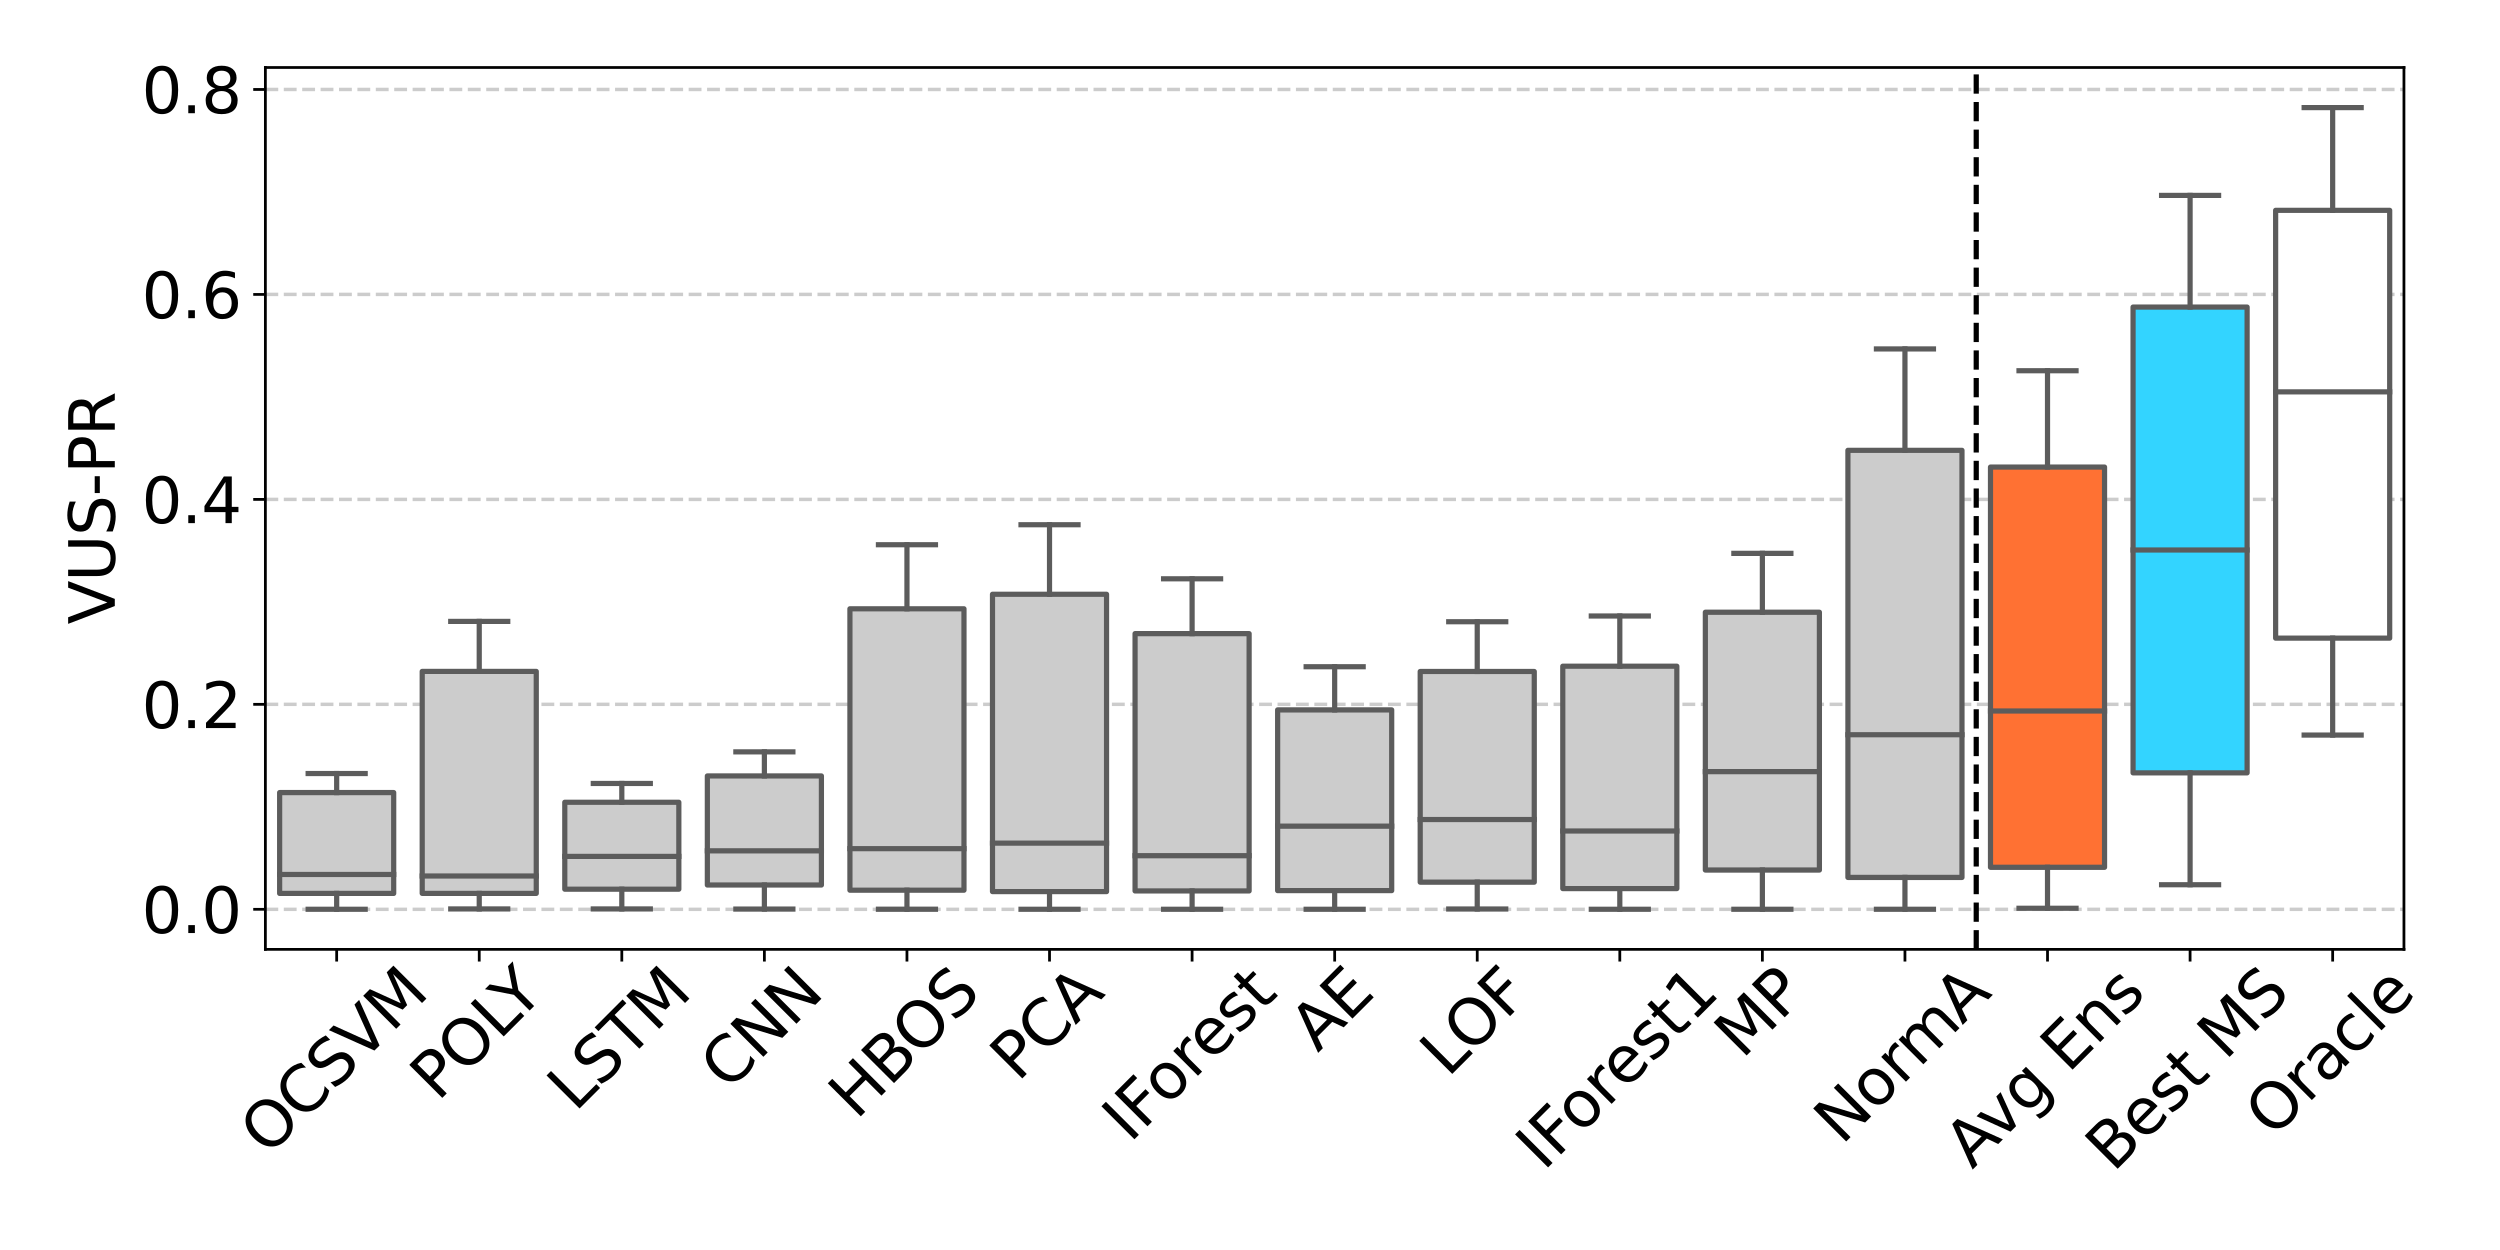 <?xml version="1.0" encoding="utf-8" standalone="no"?>
<!DOCTYPE svg PUBLIC "-//W3C//DTD SVG 1.1//EN"
  "http://www.w3.org/Graphics/SVG/1.1/DTD/svg11.dtd">
<svg xmlns:xlink="http://www.w3.org/1999/xlink" width="720pt" height="360pt" viewBox="0 0 720 360" xmlns="http://www.w3.org/2000/svg" version="1.1">
 <defs>
  <style type="text/css">*{stroke-linejoin: round; stroke-linecap: butt}</style>
 </defs>
 <g id="figure_1">
  <g id="patch_1">
   <path d="M 0 360 
L 720 360 
L 720 0 
L 0 0 
z
" style="fill: #ffffff"/>
  </g>
  <g id="axes_1">
   <g id="patch_2">
    <path d="M 76.43 273.42 
L 692.336 273.42 
L 692.336 19.44 
L 76.43 19.44 
z
" style="fill: #ffffff"/>
   </g>
   <g id="matplotlib.axis_1">
    <g id="xtick_1">
     <g id="line2d_1">
      <defs>
       <path id="mb0bab4a4dc" d="M 0 0 
L 0 3.5 
" style="stroke: #000000; stroke-width: 0.8"/>
      </defs>
      <g>
       <use xlink:href="#mb0bab4a4dc" x="96.96" y="273.42" style="stroke: #000000; stroke-width: 0.8"/>
      </g>
     </g>
     <g id="text_1">
      <!-- OCSVM -->
      <g transform="translate(77.134 333.267) rotate(-45) scale(0.18 -0.18)">
       <defs>
        <path id="DejaVuSans-4f" d="M 2522 4238 
Q 1834 4238 1429 3725 
Q 1025 3213 1025 2328 
Q 1025 1447 1429 934 
Q 1834 422 2522 422 
Q 3209 422 3611 934 
Q 4013 1447 4013 2328 
Q 4013 3213 3611 3725 
Q 3209 4238 2522 4238 
z
M 2522 4750 
Q 3503 4750 4090 4092 
Q 4678 3434 4678 2328 
Q 4678 1225 4090 567 
Q 3503 -91 2522 -91 
Q 1538 -91 948 565 
Q 359 1222 359 2328 
Q 359 3434 948 4092 
Q 1538 4750 2522 4750 
z
" transform="scale(0.016)"/>
        <path id="DejaVuSans-43" d="M 4122 4306 
L 4122 3641 
Q 3803 3938 3442 4084 
Q 3081 4231 2675 4231 
Q 1875 4231 1450 3742 
Q 1025 3253 1025 2328 
Q 1025 1406 1450 917 
Q 1875 428 2675 428 
Q 3081 428 3442 575 
Q 3803 722 4122 1019 
L 4122 359 
Q 3791 134 3420 21 
Q 3050 -91 2638 -91 
Q 1578 -91 968 557 
Q 359 1206 359 2328 
Q 359 3453 968 4101 
Q 1578 4750 2638 4750 
Q 3056 4750 3426 4639 
Q 3797 4528 4122 4306 
z
" transform="scale(0.016)"/>
        <path id="DejaVuSans-53" d="M 3425 4513 
L 3425 3897 
Q 3066 4069 2747 4153 
Q 2428 4238 2131 4238 
Q 1616 4238 1336 4038 
Q 1056 3838 1056 3469 
Q 1056 3159 1242 3001 
Q 1428 2844 1947 2747 
L 2328 2669 
Q 3034 2534 3370 2195 
Q 3706 1856 3706 1288 
Q 3706 609 3251 259 
Q 2797 -91 1919 -91 
Q 1588 -91 1214 -16 
Q 841 59 441 206 
L 441 856 
Q 825 641 1194 531 
Q 1563 422 1919 422 
Q 2459 422 2753 634 
Q 3047 847 3047 1241 
Q 3047 1584 2836 1778 
Q 2625 1972 2144 2069 
L 1759 2144 
Q 1053 2284 737 2584 
Q 422 2884 422 3419 
Q 422 4038 858 4394 
Q 1294 4750 2059 4750 
Q 2388 4750 2728 4690 
Q 3069 4631 3425 4513 
z
" transform="scale(0.016)"/>
        <path id="DejaVuSans-56" d="M 1831 0 
L 50 4666 
L 709 4666 
L 2188 738 
L 3669 4666 
L 4325 4666 
L 2547 0 
L 1831 0 
z
" transform="scale(0.016)"/>
        <path id="DejaVuSans-4d" d="M 628 4666 
L 1569 4666 
L 2759 1491 
L 3956 4666 
L 4897 4666 
L 4897 0 
L 4281 0 
L 4281 4097 
L 3078 897 
L 2444 897 
L 1241 4097 
L 1241 0 
L 628 0 
L 628 4666 
z
" transform="scale(0.016)"/>
       </defs>
       <use xlink:href="#DejaVuSans-4f"/>
       <use xlink:href="#DejaVuSans-43" x="78.711"/>
       <use xlink:href="#DejaVuSans-53" x="148.535"/>
       <use xlink:href="#DejaVuSans-56" x="212.012"/>
       <use xlink:href="#DejaVuSans-4d" x="280.42"/>
      </g>
     </g>
    </g>
    <g id="xtick_2">
     <g id="line2d_2">
      <g>
       <use xlink:href="#mb0bab4a4dc" x="138.021" y="273.42" style="stroke: #000000; stroke-width: 0.8"/>
      </g>
     </g>
     <g id="text_2">
      <!-- POLY -->
      <g transform="translate(126.096 317.465) rotate(-45) scale(0.18 -0.18)">
       <defs>
        <path id="DejaVuSans-50" d="M 1259 4147 
L 1259 2394 
L 2053 2394 
Q 2494 2394 2734 2622 
Q 2975 2850 2975 3272 
Q 2975 3691 2734 3919 
Q 2494 4147 2053 4147 
L 1259 4147 
z
M 628 4666 
L 2053 4666 
Q 2838 4666 3239 4311 
Q 3641 3956 3641 3272 
Q 3641 2581 3239 2228 
Q 2838 1875 2053 1875 
L 1259 1875 
L 1259 0 
L 628 0 
L 628 4666 
z
" transform="scale(0.016)"/>
        <path id="DejaVuSans-4c" d="M 628 4666 
L 1259 4666 
L 1259 531 
L 3531 531 
L 3531 0 
L 628 0 
L 628 4666 
z
" transform="scale(0.016)"/>
        <path id="DejaVuSans-59" d="M -13 4666 
L 666 4666 
L 1959 2747 
L 3244 4666 
L 3922 4666 
L 2272 2222 
L 2272 0 
L 1638 0 
L 1638 2222 
L -13 4666 
z
" transform="scale(0.016)"/>
       </defs>
       <use xlink:href="#DejaVuSans-50"/>
       <use xlink:href="#DejaVuSans-4f" x="60.303"/>
       <use xlink:href="#DejaVuSans-4c" x="139.014"/>
       <use xlink:href="#DejaVuSans-59" x="181.477"/>
      </g>
     </g>
    </g>
    <g id="xtick_3">
     <g id="line2d_3">
      <g>
       <use xlink:href="#mb0bab4a4dc" x="179.081" y="273.42" style="stroke: #000000; stroke-width: 0.8"/>
      </g>
     </g>
     <g id="text_3">
      <!-- LSTM -->
      <g transform="translate(165.629 320.519) rotate(-45) scale(0.18 -0.18)">
       <defs>
        <path id="DejaVuSans-54" d="M -19 4666 
L 3928 4666 
L 3928 4134 
L 2272 4134 
L 2272 0 
L 1638 0 
L 1638 4134 
L -19 4134 
L -19 4666 
z
" transform="scale(0.016)"/>
       </defs>
       <use xlink:href="#DejaVuSans-4c"/>
       <use xlink:href="#DejaVuSans-53" x="55.713"/>
       <use xlink:href="#DejaVuSans-54" x="119.189"/>
       <use xlink:href="#DejaVuSans-4d" x="180.273"/>
      </g>
     </g>
    </g>
    <g id="xtick_4">
     <g id="line2d_4">
      <g>
       <use xlink:href="#mb0bab4a4dc" x="220.141" y="273.42" style="stroke: #000000; stroke-width: 0.8"/>
      </g>
     </g>
     <g id="text_4">
      <!-- CNN -->
      <g transform="translate(209.688 314.523) rotate(-45) scale(0.18 -0.18)">
       <defs>
        <path id="DejaVuSans-4e" d="M 628 4666 
L 1478 4666 
L 3547 763 
L 3547 4666 
L 4159 4666 
L 4159 0 
L 3309 0 
L 1241 3903 
L 1241 0 
L 628 0 
L 628 4666 
z
" transform="scale(0.016)"/>
       </defs>
       <use xlink:href="#DejaVuSans-43"/>
       <use xlink:href="#DejaVuSans-4e" x="69.824"/>
       <use xlink:href="#DejaVuSans-4e" x="144.629"/>
      </g>
     </g>
    </g>
    <g id="xtick_5">
     <g id="line2d_5">
      <g>
       <use xlink:href="#mb0bab4a4dc" x="261.202" y="273.42" style="stroke: #000000; stroke-width: 0.8"/>
      </g>
     </g>
     <g id="text_5">
      <!-- HBOS -->
      <g transform="translate(246.623 322.773) rotate(-45) scale(0.18 -0.18)">
       <defs>
        <path id="DejaVuSans-48" d="M 628 4666 
L 1259 4666 
L 1259 2753 
L 3553 2753 
L 3553 4666 
L 4184 4666 
L 4184 0 
L 3553 0 
L 3553 2222 
L 1259 2222 
L 1259 0 
L 628 0 
L 628 4666 
z
" transform="scale(0.016)"/>
        <path id="DejaVuSans-42" d="M 1259 2228 
L 1259 519 
L 2272 519 
Q 2781 519 3026 730 
Q 3272 941 3272 1375 
Q 3272 1813 3026 2020 
Q 2781 2228 2272 2228 
L 1259 2228 
z
M 1259 4147 
L 1259 2741 
L 2194 2741 
Q 2656 2741 2882 2914 
Q 3109 3088 3109 3444 
Q 3109 3797 2882 3972 
Q 2656 4147 2194 4147 
L 1259 4147 
z
M 628 4666 
L 2241 4666 
Q 2963 4666 3353 4366 
Q 3744 4066 3744 3513 
Q 3744 3084 3544 2831 
Q 3344 2578 2956 2516 
Q 3422 2416 3680 2098 
Q 3938 1781 3938 1306 
Q 3938 681 3513 340 
Q 3088 0 2303 0 
L 628 0 
L 628 4666 
z
" transform="scale(0.016)"/>
       </defs>
       <use xlink:href="#DejaVuSans-48"/>
       <use xlink:href="#DejaVuSans-42" x="75.195"/>
       <use xlink:href="#DejaVuSans-4f" x="142.049"/>
       <use xlink:href="#DejaVuSans-53" x="220.76"/>
      </g>
     </g>
    </g>
    <g id="xtick_6">
     <g id="line2d_6">
      <g>
       <use xlink:href="#mb0bab4a4dc" x="302.262" y="273.42" style="stroke: #000000; stroke-width: 0.8"/>
      </g>
     </g>
     <g id="text_6">
      <!-- PCA -->
      <g transform="translate(293.14 311.861) rotate(-45) scale(0.18 -0.18)">
       <defs>
        <path id="DejaVuSans-41" d="M 2188 4044 
L 1331 1722 
L 3047 1722 
L 2188 4044 
z
M 1831 4666 
L 2547 4666 
L 4325 0 
L 3669 0 
L 3244 1197 
L 1141 1197 
L 716 0 
L 50 0 
L 1831 4666 
z
" transform="scale(0.016)"/>
       </defs>
       <use xlink:href="#DejaVuSans-50"/>
       <use xlink:href="#DejaVuSans-43" x="60.303"/>
       <use xlink:href="#DejaVuSans-41" x="130.127"/>
      </g>
     </g>
    </g>
    <g id="xtick_7">
     <g id="line2d_7">
      <g>
       <use xlink:href="#mb0bab4a4dc" x="343.323" y="273.42" style="stroke: #000000; stroke-width: 0.8"/>
      </g>
     </g>
     <g id="text_7">
      <!-- IForest -->
      <g transform="translate(325.435 329.391) rotate(-45) scale(0.18 -0.18)">
       <defs>
        <path id="DejaVuSans-49" d="M 628 4666 
L 1259 4666 
L 1259 0 
L 628 0 
L 628 4666 
z
" transform="scale(0.016)"/>
        <path id="DejaVuSans-46" d="M 628 4666 
L 3309 4666 
L 3309 4134 
L 1259 4134 
L 1259 2759 
L 3109 2759 
L 3109 2228 
L 1259 2228 
L 1259 0 
L 628 0 
L 628 4666 
z
" transform="scale(0.016)"/>
        <path id="DejaVuSans-6f" d="M 1959 3097 
Q 1497 3097 1228 2736 
Q 959 2375 959 1747 
Q 959 1119 1226 758 
Q 1494 397 1959 397 
Q 2419 397 2687 759 
Q 2956 1122 2956 1747 
Q 2956 2369 2687 2733 
Q 2419 3097 1959 3097 
z
M 1959 3584 
Q 2709 3584 3137 3096 
Q 3566 2609 3566 1747 
Q 3566 888 3137 398 
Q 2709 -91 1959 -91 
Q 1206 -91 779 398 
Q 353 888 353 1747 
Q 353 2609 779 3096 
Q 1206 3584 1959 3584 
z
" transform="scale(0.016)"/>
        <path id="DejaVuSans-72" d="M 2631 2963 
Q 2534 3019 2420 3045 
Q 2306 3072 2169 3072 
Q 1681 3072 1420 2755 
Q 1159 2438 1159 1844 
L 1159 0 
L 581 0 
L 581 3500 
L 1159 3500 
L 1159 2956 
Q 1341 3275 1631 3429 
Q 1922 3584 2338 3584 
Q 2397 3584 2469 3576 
Q 2541 3569 2628 3553 
L 2631 2963 
z
" transform="scale(0.016)"/>
        <path id="DejaVuSans-65" d="M 3597 1894 
L 3597 1613 
L 953 1613 
Q 991 1019 1311 708 
Q 1631 397 2203 397 
Q 2534 397 2845 478 
Q 3156 559 3463 722 
L 3463 178 
Q 3153 47 2828 -22 
Q 2503 -91 2169 -91 
Q 1331 -91 842 396 
Q 353 884 353 1716 
Q 353 2575 817 3079 
Q 1281 3584 2069 3584 
Q 2775 3584 3186 3129 
Q 3597 2675 3597 1894 
z
M 3022 2063 
Q 3016 2534 2758 2815 
Q 2500 3097 2075 3097 
Q 1594 3097 1305 2825 
Q 1016 2553 972 2059 
L 3022 2063 
z
" transform="scale(0.016)"/>
        <path id="DejaVuSans-73" d="M 2834 3397 
L 2834 2853 
Q 2591 2978 2328 3040 
Q 2066 3103 1784 3103 
Q 1356 3103 1142 2972 
Q 928 2841 928 2578 
Q 928 2378 1081 2264 
Q 1234 2150 1697 2047 
L 1894 2003 
Q 2506 1872 2764 1633 
Q 3022 1394 3022 966 
Q 3022 478 2636 193 
Q 2250 -91 1575 -91 
Q 1294 -91 989 -36 
Q 684 19 347 128 
L 347 722 
Q 666 556 975 473 
Q 1284 391 1588 391 
Q 1994 391 2212 530 
Q 2431 669 2431 922 
Q 2431 1156 2273 1281 
Q 2116 1406 1581 1522 
L 1381 1569 
Q 847 1681 609 1914 
Q 372 2147 372 2553 
Q 372 3047 722 3315 
Q 1072 3584 1716 3584 
Q 2034 3584 2315 3537 
Q 2597 3491 2834 3397 
z
" transform="scale(0.016)"/>
        <path id="DejaVuSans-74" d="M 1172 4494 
L 1172 3500 
L 2356 3500 
L 2356 3053 
L 1172 3053 
L 1172 1153 
Q 1172 725 1289 603 
Q 1406 481 1766 481 
L 2356 481 
L 2356 0 
L 1766 0 
Q 1100 0 847 248 
Q 594 497 594 1153 
L 594 3053 
L 172 3053 
L 172 3500 
L 594 3500 
L 594 4494 
L 1172 4494 
z
" transform="scale(0.016)"/>
       </defs>
       <use xlink:href="#DejaVuSans-49"/>
       <use xlink:href="#DejaVuSans-46" x="29.492"/>
       <use xlink:href="#DejaVuSans-6f" x="83.387"/>
       <use xlink:href="#DejaVuSans-72" x="144.568"/>
       <use xlink:href="#DejaVuSans-65" x="183.432"/>
       <use xlink:href="#DejaVuSans-73" x="244.955"/>
       <use xlink:href="#DejaVuSans-74" x="297.055"/>
      </g>
     </g>
    </g>
    <g id="xtick_8">
     <g id="line2d_8">
      <g>
       <use xlink:href="#mb0bab4a4dc" x="384.383" y="273.42" style="stroke: #000000; stroke-width: 0.8"/>
      </g>
     </g>
     <g id="text_8">
      <!-- AE -->
      <g transform="translate(379.52 303.341) rotate(-45) scale(0.18 -0.18)">
       <defs>
        <path id="DejaVuSans-45" d="M 628 4666 
L 3578 4666 
L 3578 4134 
L 1259 4134 
L 1259 2753 
L 3481 2753 
L 3481 2222 
L 1259 2222 
L 1259 531 
L 3634 531 
L 3634 0 
L 628 0 
L 628 4666 
z
" transform="scale(0.016)"/>
       </defs>
       <use xlink:href="#DejaVuSans-41"/>
       <use xlink:href="#DejaVuSans-45" x="68.408"/>
      </g>
     </g>
    </g>
    <g id="xtick_9">
     <g id="line2d_9">
      <g>
       <use xlink:href="#mb0bab4a4dc" x="425.443" y="273.42" style="stroke: #000000; stroke-width: 0.8"/>
      </g>
     </g>
     <g id="text_9">
      <!-- LOF -->
      <g transform="translate(416.97 310.562) rotate(-45) scale(0.18 -0.18)">
       <use xlink:href="#DejaVuSans-4c"/>
       <use xlink:href="#DejaVuSans-4f" x="52.088"/>
       <use xlink:href="#DejaVuSans-46" x="130.799"/>
      </g>
     </g>
    </g>
    <g id="xtick_10">
     <g id="line2d_10">
      <g>
       <use xlink:href="#mb0bab4a4dc" x="466.504" y="273.42" style="stroke: #000000; stroke-width: 0.8"/>
      </g>
     </g>
     <g id="text_10">
      <!-- IForest1 -->
      <g transform="translate(444.567 337.489) rotate(-45) scale(0.18 -0.18)">
       <defs>
        <path id="DejaVuSans-31" d="M 794 531 
L 1825 531 
L 1825 4091 
L 703 3866 
L 703 4441 
L 1819 4666 
L 2450 4666 
L 2450 531 
L 3481 531 
L 3481 0 
L 794 0 
L 794 531 
z
" transform="scale(0.016)"/>
       </defs>
       <use xlink:href="#DejaVuSans-49"/>
       <use xlink:href="#DejaVuSans-46" x="29.492"/>
       <use xlink:href="#DejaVuSans-6f" x="83.387"/>
       <use xlink:href="#DejaVuSans-72" x="144.568"/>
       <use xlink:href="#DejaVuSans-65" x="183.432"/>
       <use xlink:href="#DejaVuSans-73" x="244.955"/>
       <use xlink:href="#DejaVuSans-74" x="297.055"/>
       <use xlink:href="#DejaVuSans-31" x="336.264"/>
      </g>
     </g>
    </g>
    <g id="xtick_11">
     <g id="line2d_11">
      <g>
       <use xlink:href="#mb0bab4a4dc" x="507.564" y="273.42" style="stroke: #000000; stroke-width: 0.8"/>
      </g>
     </g>
     <g id="text_11">
      <!-- MP -->
      <g transform="translate(501.748 305.248) rotate(-45) scale(0.18 -0.18)">
       <use xlink:href="#DejaVuSans-4d"/>
       <use xlink:href="#DejaVuSans-50" x="86.279"/>
      </g>
     </g>
    </g>
    <g id="xtick_12">
     <g id="line2d_12">
      <g>
       <use xlink:href="#mb0bab4a4dc" x="548.625" y="273.42" style="stroke: #000000; stroke-width: 0.8"/>
      </g>
     </g>
     <g id="text_12">
      <!-- NormA -->
      <g transform="translate(530.425 330.016) rotate(-45) scale(0.18 -0.18)">
       <defs>
        <path id="DejaVuSans-6d" d="M 3328 2828 
Q 3544 3216 3844 3400 
Q 4144 3584 4550 3584 
Q 5097 3584 5394 3201 
Q 5691 2819 5691 2113 
L 5691 0 
L 5113 0 
L 5113 2094 
Q 5113 2597 4934 2840 
Q 4756 3084 4391 3084 
Q 3944 3084 3684 2787 
Q 3425 2491 3425 1978 
L 3425 0 
L 2847 0 
L 2847 2094 
Q 2847 2600 2669 2842 
Q 2491 3084 2119 3084 
Q 1678 3084 1418 2786 
Q 1159 2488 1159 1978 
L 1159 0 
L 581 0 
L 581 3500 
L 1159 3500 
L 1159 2956 
Q 1356 3278 1631 3431 
Q 1906 3584 2284 3584 
Q 2666 3584 2933 3390 
Q 3200 3197 3328 2828 
z
" transform="scale(0.016)"/>
       </defs>
       <use xlink:href="#DejaVuSans-4e"/>
       <use xlink:href="#DejaVuSans-6f" x="74.805"/>
       <use xlink:href="#DejaVuSans-72" x="135.986"/>
       <use xlink:href="#DejaVuSans-6d" x="175.35"/>
       <use xlink:href="#DejaVuSans-41" x="272.762"/>
      </g>
     </g>
    </g>
    <g id="xtick_13">
     <g id="line2d_13">
      <g>
       <use xlink:href="#mb0bab4a4dc" x="589.685" y="273.42" style="stroke: #000000; stroke-width: 0.8"/>
      </g>
     </g>
     <g id="text_13">
      <!-- Avg Ens -->
      <g transform="translate(568.019 336.948) rotate(-45) scale(0.18 -0.18)">
       <defs>
        <path id="DejaVuSans-76" d="M 191 3500 
L 800 3500 
L 1894 563 
L 2988 3500 
L 3597 3500 
L 2284 0 
L 1503 0 
L 191 3500 
z
" transform="scale(0.016)"/>
        <path id="DejaVuSans-67" d="M 2906 1791 
Q 2906 2416 2648 2759 
Q 2391 3103 1925 3103 
Q 1463 3103 1205 2759 
Q 947 2416 947 1791 
Q 947 1169 1205 825 
Q 1463 481 1925 481 
Q 2391 481 2648 825 
Q 2906 1169 2906 1791 
z
M 3481 434 
Q 3481 -459 3084 -895 
Q 2688 -1331 1869 -1331 
Q 1566 -1331 1297 -1286 
Q 1028 -1241 775 -1147 
L 775 -588 
Q 1028 -725 1275 -790 
Q 1522 -856 1778 -856 
Q 2344 -856 2625 -561 
Q 2906 -266 2906 331 
L 2906 616 
Q 2728 306 2450 153 
Q 2172 0 1784 0 
Q 1141 0 747 490 
Q 353 981 353 1791 
Q 353 2603 747 3093 
Q 1141 3584 1784 3584 
Q 2172 3584 2450 3431 
Q 2728 3278 2906 2969 
L 2906 3500 
L 3481 3500 
L 3481 434 
z
" transform="scale(0.016)"/>
        <path id="DejaVuSans-20" transform="scale(0.016)"/>
        <path id="DejaVuSans-6e" d="M 3513 2113 
L 3513 0 
L 2938 0 
L 2938 2094 
Q 2938 2591 2744 2837 
Q 2550 3084 2163 3084 
Q 1697 3084 1428 2787 
Q 1159 2491 1159 1978 
L 1159 0 
L 581 0 
L 581 3500 
L 1159 3500 
L 1159 2956 
Q 1366 3272 1645 3428 
Q 1925 3584 2291 3584 
Q 2894 3584 3203 3211 
Q 3513 2838 3513 2113 
z
" transform="scale(0.016)"/>
       </defs>
       <use xlink:href="#DejaVuSans-41"/>
       <use xlink:href="#DejaVuSans-76" x="62.533"/>
       <use xlink:href="#DejaVuSans-67" x="121.713"/>
       <use xlink:href="#DejaVuSans-20" x="185.189"/>
       <use xlink:href="#DejaVuSans-45" x="216.977"/>
       <use xlink:href="#DejaVuSans-6e" x="280.16"/>
       <use xlink:href="#DejaVuSans-73" x="343.539"/>
      </g>
     </g>
    </g>
    <g id="xtick_14">
     <g id="line2d_14">
      <g>
       <use xlink:href="#mb0bab4a4dc" x="630.745" y="273.42" style="stroke: #000000; stroke-width: 0.8"/>
      </g>
     </g>
     <g id="text_14">
      <!-- Best MS -->
      <g transform="translate(608.612 337.883) rotate(-45) scale(0.18 -0.18)">
       <use xlink:href="#DejaVuSans-42"/>
       <use xlink:href="#DejaVuSans-65" x="68.604"/>
       <use xlink:href="#DejaVuSans-73" x="130.127"/>
       <use xlink:href="#DejaVuSans-74" x="182.227"/>
       <use xlink:href="#DejaVuSans-20" x="221.436"/>
       <use xlink:href="#DejaVuSans-4d" x="253.223"/>
       <use xlink:href="#DejaVuSans-53" x="339.502"/>
      </g>
     </g>
    </g>
    <g id="xtick_15">
     <g id="line2d_15">
      <g>
       <use xlink:href="#mb0bab4a4dc" x="671.806" y="273.42" style="stroke: #000000; stroke-width: 0.8"/>
      </g>
     </g>
     <g id="text_15">
      <!-- Oracle -->
      <g transform="translate(654.609 328.009) rotate(-45) scale(0.18 -0.18)">
       <defs>
        <path id="DejaVuSans-61" d="M 2194 1759 
Q 1497 1759 1228 1600 
Q 959 1441 959 1056 
Q 959 750 1161 570 
Q 1363 391 1709 391 
Q 2188 391 2477 730 
Q 2766 1069 2766 1631 
L 2766 1759 
L 2194 1759 
z
M 3341 1997 
L 3341 0 
L 2766 0 
L 2766 531 
Q 2569 213 2275 61 
Q 1981 -91 1556 -91 
Q 1019 -91 701 211 
Q 384 513 384 1019 
Q 384 1609 779 1909 
Q 1175 2209 1959 2209 
L 2766 2209 
L 2766 2266 
Q 2766 2663 2505 2880 
Q 2244 3097 1772 3097 
Q 1472 3097 1187 3025 
Q 903 2953 641 2809 
L 641 3341 
Q 956 3463 1253 3523 
Q 1550 3584 1831 3584 
Q 2591 3584 2966 3190 
Q 3341 2797 3341 1997 
z
" transform="scale(0.016)"/>
        <path id="DejaVuSans-63" d="M 3122 3366 
L 3122 2828 
Q 2878 2963 2633 3030 
Q 2388 3097 2138 3097 
Q 1578 3097 1268 2742 
Q 959 2388 959 1747 
Q 959 1106 1268 751 
Q 1578 397 2138 397 
Q 2388 397 2633 464 
Q 2878 531 3122 666 
L 3122 134 
Q 2881 22 2623 -34 
Q 2366 -91 2075 -91 
Q 1284 -91 818 406 
Q 353 903 353 1747 
Q 353 2603 823 3093 
Q 1294 3584 2113 3584 
Q 2378 3584 2631 3529 
Q 2884 3475 3122 3366 
z
" transform="scale(0.016)"/>
        <path id="DejaVuSans-6c" d="M 603 4863 
L 1178 4863 
L 1178 0 
L 603 0 
L 603 4863 
z
" transform="scale(0.016)"/>
       </defs>
       <use xlink:href="#DejaVuSans-4f"/>
       <use xlink:href="#DejaVuSans-72" x="78.711"/>
       <use xlink:href="#DejaVuSans-61" x="119.824"/>
       <use xlink:href="#DejaVuSans-63" x="181.104"/>
       <use xlink:href="#DejaVuSans-6c" x="236.084"/>
       <use xlink:href="#DejaVuSans-65" x="263.867"/>
      </g>
     </g>
    </g>
   </g>
   <g id="matplotlib.axis_2">
    <g id="ytick_1">
     <g id="line2d_16">
      <path d="M 76.43 261.88 
L 692.336 261.88 
" clip-path="url(#pcf24a824b4)" style="fill: none; stroke-dasharray: 3.7,1.6; stroke-dashoffset: 0; stroke: #000000; stroke-opacity: 0.2"/>
     </g>
     <g id="line2d_17">
      <defs>
       <path id="md8f2851ac5" d="M 0 0 
L -3.5 0 
" style="stroke: #000000; stroke-width: 0.8"/>
      </defs>
      <g>
       <use xlink:href="#md8f2851ac5" x="76.43" y="261.88" style="stroke: #000000; stroke-width: 0.8"/>
      </g>
     </g>
     <g id="text_16">
      <!-- 0.0 -->
      <g transform="translate(40.804 268.718) scale(0.18 -0.18)">
       <defs>
        <path id="DejaVuSans-30" d="M 2034 4250 
Q 1547 4250 1301 3770 
Q 1056 3291 1056 2328 
Q 1056 1369 1301 889 
Q 1547 409 2034 409 
Q 2525 409 2770 889 
Q 3016 1369 3016 2328 
Q 3016 3291 2770 3770 
Q 2525 4250 2034 4250 
z
M 2034 4750 
Q 2819 4750 3233 4129 
Q 3647 3509 3647 2328 
Q 3647 1150 3233 529 
Q 2819 -91 2034 -91 
Q 1250 -91 836 529 
Q 422 1150 422 2328 
Q 422 3509 836 4129 
Q 1250 4750 2034 4750 
z
" transform="scale(0.016)"/>
        <path id="DejaVuSans-2e" d="M 684 794 
L 1344 794 
L 1344 0 
L 684 0 
L 684 794 
z
" transform="scale(0.016)"/>
       </defs>
       <use xlink:href="#DejaVuSans-30"/>
       <use xlink:href="#DejaVuSans-2e" x="63.623"/>
       <use xlink:href="#DejaVuSans-30" x="95.41"/>
      </g>
     </g>
    </g>
    <g id="ytick_2">
     <g id="line2d_18">
      <path d="M 76.43 202.852 
L 692.336 202.852 
" clip-path="url(#pcf24a824b4)" style="fill: none; stroke-dasharray: 3.7,1.6; stroke-dashoffset: 0; stroke: #000000; stroke-opacity: 0.2"/>
     </g>
     <g id="line2d_19">
      <g>
       <use xlink:href="#md8f2851ac5" x="76.43" y="202.852" style="stroke: #000000; stroke-width: 0.8"/>
      </g>
     </g>
     <g id="text_17">
      <!-- 0.2 -->
      <g transform="translate(40.804 209.69) scale(0.18 -0.18)">
       <defs>
        <path id="DejaVuSans-32" d="M 1228 531 
L 3431 531 
L 3431 0 
L 469 0 
L 469 531 
Q 828 903 1448 1529 
Q 2069 2156 2228 2338 
Q 2531 2678 2651 2914 
Q 2772 3150 2772 3378 
Q 2772 3750 2511 3984 
Q 2250 4219 1831 4219 
Q 1534 4219 1204 4116 
Q 875 4013 500 3803 
L 500 4441 
Q 881 4594 1212 4672 
Q 1544 4750 1819 4750 
Q 2544 4750 2975 4387 
Q 3406 4025 3406 3419 
Q 3406 3131 3298 2873 
Q 3191 2616 2906 2266 
Q 2828 2175 2409 1742 
Q 1991 1309 1228 531 
z
" transform="scale(0.016)"/>
       </defs>
       <use xlink:href="#DejaVuSans-30"/>
       <use xlink:href="#DejaVuSans-2e" x="63.623"/>
       <use xlink:href="#DejaVuSans-32" x="95.41"/>
      </g>
     </g>
    </g>
    <g id="ytick_3">
     <g id="line2d_20">
      <path d="M 76.43 143.824 
L 692.336 143.824 
" clip-path="url(#pcf24a824b4)" style="fill: none; stroke-dasharray: 3.7,1.6; stroke-dashoffset: 0; stroke: #000000; stroke-opacity: 0.2"/>
     </g>
     <g id="line2d_21">
      <g>
       <use xlink:href="#md8f2851ac5" x="76.43" y="143.824" style="stroke: #000000; stroke-width: 0.8"/>
      </g>
     </g>
     <g id="text_18">
      <!-- 0.4 -->
      <g transform="translate(40.804 150.663) scale(0.18 -0.18)">
       <defs>
        <path id="DejaVuSans-34" d="M 2419 4116 
L 825 1625 
L 2419 1625 
L 2419 4116 
z
M 2253 4666 
L 3047 4666 
L 3047 1625 
L 3713 1625 
L 3713 1100 
L 3047 1100 
L 3047 0 
L 2419 0 
L 2419 1100 
L 313 1100 
L 313 1709 
L 2253 4666 
z
" transform="scale(0.016)"/>
       </defs>
       <use xlink:href="#DejaVuSans-30"/>
       <use xlink:href="#DejaVuSans-2e" x="63.623"/>
       <use xlink:href="#DejaVuSans-34" x="95.41"/>
      </g>
     </g>
    </g>
    <g id="ytick_4">
     <g id="line2d_22">
      <path d="M 76.43 84.796 
L 692.336 84.796 
" clip-path="url(#pcf24a824b4)" style="fill: none; stroke-dasharray: 3.7,1.6; stroke-dashoffset: 0; stroke: #000000; stroke-opacity: 0.2"/>
     </g>
     <g id="line2d_23">
      <g>
       <use xlink:href="#md8f2851ac5" x="76.43" y="84.796" style="stroke: #000000; stroke-width: 0.8"/>
      </g>
     </g>
     <g id="text_19">
      <!-- 0.6 -->
      <g transform="translate(40.804 91.635) scale(0.18 -0.18)">
       <defs>
        <path id="DejaVuSans-36" d="M 2113 2584 
Q 1688 2584 1439 2293 
Q 1191 2003 1191 1497 
Q 1191 994 1439 701 
Q 1688 409 2113 409 
Q 2538 409 2786 701 
Q 3034 994 3034 1497 
Q 3034 2003 2786 2293 
Q 2538 2584 2113 2584 
z
M 3366 4563 
L 3366 3988 
Q 3128 4100 2886 4159 
Q 2644 4219 2406 4219 
Q 1781 4219 1451 3797 
Q 1122 3375 1075 2522 
Q 1259 2794 1537 2939 
Q 1816 3084 2150 3084 
Q 2853 3084 3261 2657 
Q 3669 2231 3669 1497 
Q 3669 778 3244 343 
Q 2819 -91 2113 -91 
Q 1303 -91 875 529 
Q 447 1150 447 2328 
Q 447 3434 972 4092 
Q 1497 4750 2381 4750 
Q 2619 4750 2861 4703 
Q 3103 4656 3366 4563 
z
" transform="scale(0.016)"/>
       </defs>
       <use xlink:href="#DejaVuSans-30"/>
       <use xlink:href="#DejaVuSans-2e" x="63.623"/>
       <use xlink:href="#DejaVuSans-36" x="95.41"/>
      </g>
     </g>
    </g>
    <g id="ytick_5">
     <g id="line2d_24">
      <path d="M 76.43 25.768 
L 692.336 25.768 
" clip-path="url(#pcf24a824b4)" style="fill: none; stroke-dasharray: 3.7,1.6; stroke-dashoffset: 0; stroke: #000000; stroke-opacity: 0.2"/>
     </g>
     <g id="line2d_25">
      <g>
       <use xlink:href="#md8f2851ac5" x="76.43" y="25.768" style="stroke: #000000; stroke-width: 0.8"/>
      </g>
     </g>
     <g id="text_20">
      <!-- 0.8 -->
      <g transform="translate(40.804 32.607) scale(0.18 -0.18)">
       <defs>
        <path id="DejaVuSans-38" d="M 2034 2216 
Q 1584 2216 1326 1975 
Q 1069 1734 1069 1313 
Q 1069 891 1326 650 
Q 1584 409 2034 409 
Q 2484 409 2743 651 
Q 3003 894 3003 1313 
Q 3003 1734 2745 1975 
Q 2488 2216 2034 2216 
z
M 1403 2484 
Q 997 2584 770 2862 
Q 544 3141 544 3541 
Q 544 4100 942 4425 
Q 1341 4750 2034 4750 
Q 2731 4750 3128 4425 
Q 3525 4100 3525 3541 
Q 3525 3141 3298 2862 
Q 3072 2584 2669 2484 
Q 3125 2378 3379 2068 
Q 3634 1759 3634 1313 
Q 3634 634 3220 271 
Q 2806 -91 2034 -91 
Q 1263 -91 848 271 
Q 434 634 434 1313 
Q 434 1759 690 2068 
Q 947 2378 1403 2484 
z
M 1172 3481 
Q 1172 3119 1398 2916 
Q 1625 2713 2034 2713 
Q 2441 2713 2670 2916 
Q 2900 3119 2900 3481 
Q 2900 3844 2670 4047 
Q 2441 4250 2034 4250 
Q 1625 4250 1398 4047 
Q 1172 3844 1172 3481 
z
" transform="scale(0.016)"/>
       </defs>
       <use xlink:href="#DejaVuSans-30"/>
       <use xlink:href="#DejaVuSans-2e" x="63.623"/>
       <use xlink:href="#DejaVuSans-38" x="95.41"/>
      </g>
     </g>
    </g>
    <g id="text_21">
     <!-- VUS-PR -->
     <g transform="translate(33.061 179.815) rotate(-90) scale(0.18 -0.18)">
      <defs>
       <path id="DejaVuSans-55" d="M 556 4666 
L 1191 4666 
L 1191 1831 
Q 1191 1081 1462 751 
Q 1734 422 2344 422 
Q 2950 422 3222 751 
Q 3494 1081 3494 1831 
L 3494 4666 
L 4128 4666 
L 4128 1753 
Q 4128 841 3676 375 
Q 3225 -91 2344 -91 
Q 1459 -91 1007 375 
Q 556 841 556 1753 
L 556 4666 
z
" transform="scale(0.016)"/>
       <path id="DejaVuSans-2d" d="M 313 2009 
L 1997 2009 
L 1997 1497 
L 313 1497 
L 313 2009 
z
" transform="scale(0.016)"/>
       <path id="DejaVuSans-52" d="M 2841 2188 
Q 3044 2119 3236 1894 
Q 3428 1669 3622 1275 
L 4263 0 
L 3584 0 
L 2988 1197 
Q 2756 1666 2539 1819 
Q 2322 1972 1947 1972 
L 1259 1972 
L 1259 0 
L 628 0 
L 628 4666 
L 2053 4666 
Q 2853 4666 3247 4331 
Q 3641 3997 3641 3322 
Q 3641 2881 3436 2590 
Q 3231 2300 2841 2188 
z
M 1259 4147 
L 1259 2491 
L 2053 2491 
Q 2509 2491 2742 2702 
Q 2975 2913 2975 3322 
Q 2975 3731 2742 3939 
Q 2509 4147 2053 4147 
L 1259 4147 
z
" transform="scale(0.016)"/>
      </defs>
      <use xlink:href="#DejaVuSans-56"/>
      <use xlink:href="#DejaVuSans-55" x="68.408"/>
      <use xlink:href="#DejaVuSans-53" x="141.602"/>
      <use xlink:href="#DejaVuSans-2d" x="205.078"/>
      <use xlink:href="#DejaVuSans-50" x="241.162"/>
      <use xlink:href="#DejaVuSans-52" x="301.465"/>
     </g>
    </g>
   </g>
   <g id="patch_3">
    <path d="M 80.536 257.304 
L 113.384 257.304 
L 113.384 228.258 
L 80.536 228.258 
L 80.536 257.304 
z
" clip-path="url(#pcf24a824b4)" style="fill: #cccccc; stroke: #5c5c5c; stroke-width: 1.5; stroke-linejoin: miter"/>
   </g>
   <g id="patch_4">
    <path d="M 121.596 257.293 
L 154.445 257.293 
L 154.445 193.364 
L 121.596 193.364 
L 121.596 257.293 
z
" clip-path="url(#pcf24a824b4)" style="fill: #cccccc; stroke: #5c5c5c; stroke-width: 1.5; stroke-linejoin: miter"/>
   </g>
   <g id="patch_5">
    <path d="M 162.657 256.088 
L 195.505 256.088 
L 195.505 231.054 
L 162.657 231.054 
L 162.657 256.088 
z
" clip-path="url(#pcf24a824b4)" style="fill: #cccccc; stroke: #5c5c5c; stroke-width: 1.5; stroke-linejoin: miter"/>
   </g>
   <g id="patch_6">
    <path d="M 203.717 254.885 
L 236.566 254.885 
L 236.566 223.475 
L 203.717 223.475 
L 203.717 254.885 
z
" clip-path="url(#pcf24a824b4)" style="fill: #cccccc; stroke: #5c5c5c; stroke-width: 1.5; stroke-linejoin: miter"/>
   </g>
   <g id="patch_7">
    <path d="M 244.778 256.378 
L 277.626 256.378 
L 277.626 175.334 
L 244.778 175.334 
L 244.778 256.378 
z
" clip-path="url(#pcf24a824b4)" style="fill: #cccccc; stroke: #5c5c5c; stroke-width: 1.5; stroke-linejoin: miter"/>
   </g>
   <g id="patch_8">
    <path d="M 285.838 256.781 
L 318.686 256.781 
L 318.686 171.15 
L 285.838 171.15 
L 285.838 256.781 
z
" clip-path="url(#pcf24a824b4)" style="fill: #cccccc; stroke: #5c5c5c; stroke-width: 1.5; stroke-linejoin: miter"/>
   </g>
   <g id="patch_9">
    <path d="M 326.898 256.591 
L 359.747 256.591 
L 359.747 182.486 
L 326.898 182.486 
L 326.898 256.591 
z
" clip-path="url(#pcf24a824b4)" style="fill: #cccccc; stroke: #5c5c5c; stroke-width: 1.5; stroke-linejoin: miter"/>
   </g>
   <g id="patch_10">
    <path d="M 367.959 256.499 
L 400.807 256.499 
L 400.807 204.45 
L 367.959 204.45 
L 367.959 256.499 
z
" clip-path="url(#pcf24a824b4)" style="fill: #cccccc; stroke: #5c5c5c; stroke-width: 1.5; stroke-linejoin: miter"/>
   </g>
   <g id="patch_11">
    <path d="M 409.019 254.064 
L 441.868 254.064 
L 441.868 193.39 
L 409.019 193.39 
L 409.019 254.064 
z
" clip-path="url(#pcf24a824b4)" style="fill: #cccccc; stroke: #5c5c5c; stroke-width: 1.5; stroke-linejoin: miter"/>
   </g>
   <g id="patch_12">
    <path d="M 450.08 255.913 
L 482.928 255.913 
L 482.928 191.866 
L 450.08 191.866 
L 450.08 255.913 
z
" clip-path="url(#pcf24a824b4)" style="fill: #cccccc; stroke: #5c5c5c; stroke-width: 1.5; stroke-linejoin: miter"/>
   </g>
   <g id="patch_13">
    <path d="M 491.14 250.57 
L 523.988 250.57 
L 523.988 176.324 
L 491.14 176.324 
L 491.14 250.57 
z
" clip-path="url(#pcf24a824b4)" style="fill: #cccccc; stroke: #5c5c5c; stroke-width: 1.5; stroke-linejoin: miter"/>
   </g>
   <g id="patch_14">
    <path d="M 532.2 252.702 
L 565.049 252.702 
L 565.049 129.694 
L 532.2 129.694 
L 532.2 252.702 
z
" clip-path="url(#pcf24a824b4)" style="fill: #cccccc; stroke: #5c5c5c; stroke-width: 1.5; stroke-linejoin: miter"/>
   </g>
   <g id="patch_15">
    <path d="M 573.261 249.782 
L 606.109 249.782 
L 606.109 134.519 
L 573.261 134.519 
L 573.261 249.782 
z
" clip-path="url(#pcf24a824b4)" style="fill: #ff7133; stroke: #5c5c5c; stroke-width: 1.5; stroke-linejoin: miter"/>
   </g>
   <g id="patch_16">
    <path d="M 614.321 222.581 
L 647.169 222.581 
L 647.169 88.439 
L 614.321 88.439 
L 614.321 222.581 
z
" clip-path="url(#pcf24a824b4)" style="fill: #33d4ff; stroke: #5c5c5c; stroke-width: 1.5; stroke-linejoin: miter"/>
   </g>
   <g id="patch_17">
    <path d="M 655.382 183.787 
L 688.23 183.787 
L 688.23 60.574 
L 655.382 60.574 
L 655.382 183.787 
z
" clip-path="url(#pcf24a824b4)" style="fill: #ffffff; stroke: #5c5c5c; stroke-width: 1.5; stroke-linejoin: miter"/>
   </g>
   <g id="line2d_26">
    <path d="M 96.96 257.304 
L 96.96 261.869 
" clip-path="url(#pcf24a824b4)" style="fill: none; stroke: #5c5c5c; stroke-width: 1.5; stroke-linecap: square"/>
   </g>
   <g id="line2d_27">
    <path d="M 96.96 228.258 
L 96.96 222.785 
" clip-path="url(#pcf24a824b4)" style="fill: none; stroke: #5c5c5c; stroke-width: 1.5; stroke-linecap: square"/>
   </g>
   <g id="line2d_28">
    <path d="M 88.748 261.869 
L 105.172 261.869 
" clip-path="url(#pcf24a824b4)" style="fill: none; stroke: #5c5c5c; stroke-width: 1.5; stroke-linecap: square"/>
   </g>
   <g id="line2d_29">
    <path d="M 88.748 222.785 
L 105.172 222.785 
" clip-path="url(#pcf24a824b4)" style="fill: none; stroke: #5c5c5c; stroke-width: 1.5; stroke-linecap: square"/>
   </g>
   <g id="line2d_30">
    <path d="M 138.021 257.293 
L 138.021 261.78 
" clip-path="url(#pcf24a824b4)" style="fill: none; stroke: #5c5c5c; stroke-width: 1.5; stroke-linecap: square"/>
   </g>
   <g id="line2d_31">
    <path d="M 138.021 193.364 
L 138.021 178.956 
" clip-path="url(#pcf24a824b4)" style="fill: none; stroke: #5c5c5c; stroke-width: 1.5; stroke-linecap: square"/>
   </g>
   <g id="line2d_32">
    <path d="M 129.809 261.78 
L 146.233 261.78 
" clip-path="url(#pcf24a824b4)" style="fill: none; stroke: #5c5c5c; stroke-width: 1.5; stroke-linecap: square"/>
   </g>
   <g id="line2d_33">
    <path d="M 129.809 178.956 
L 146.233 178.956 
" clip-path="url(#pcf24a824b4)" style="fill: none; stroke: #5c5c5c; stroke-width: 1.5; stroke-linecap: square"/>
   </g>
   <g id="line2d_34">
    <path d="M 179.081 256.088 
L 179.081 261.771 
" clip-path="url(#pcf24a824b4)" style="fill: none; stroke: #5c5c5c; stroke-width: 1.5; stroke-linecap: square"/>
   </g>
   <g id="line2d_35">
    <path d="M 179.081 231.054 
L 179.081 225.644 
" clip-path="url(#pcf24a824b4)" style="fill: none; stroke: #5c5c5c; stroke-width: 1.5; stroke-linecap: square"/>
   </g>
   <g id="line2d_36">
    <path d="M 170.869 261.771 
L 187.293 261.771 
" clip-path="url(#pcf24a824b4)" style="fill: none; stroke: #5c5c5c; stroke-width: 1.5; stroke-linecap: square"/>
   </g>
   <g id="line2d_37">
    <path d="M 170.869 225.644 
L 187.293 225.644 
" clip-path="url(#pcf24a824b4)" style="fill: none; stroke: #5c5c5c; stroke-width: 1.5; stroke-linecap: square"/>
   </g>
   <g id="line2d_38">
    <path d="M 220.141 254.885 
L 220.141 261.806 
" clip-path="url(#pcf24a824b4)" style="fill: none; stroke: #5c5c5c; stroke-width: 1.5; stroke-linecap: square"/>
   </g>
   <g id="line2d_39">
    <path d="M 220.141 223.475 
L 220.141 216.536 
" clip-path="url(#pcf24a824b4)" style="fill: none; stroke: #5c5c5c; stroke-width: 1.5; stroke-linecap: square"/>
   </g>
   <g id="line2d_40">
    <path d="M 211.929 261.806 
L 228.353 261.806 
" clip-path="url(#pcf24a824b4)" style="fill: none; stroke: #5c5c5c; stroke-width: 1.5; stroke-linecap: square"/>
   </g>
   <g id="line2d_41">
    <path d="M 211.929 216.536 
L 228.353 216.536 
" clip-path="url(#pcf24a824b4)" style="fill: none; stroke: #5c5c5c; stroke-width: 1.5; stroke-linecap: square"/>
   </g>
   <g id="line2d_42">
    <path d="M 261.202 256.378 
L 261.202 261.86 
" clip-path="url(#pcf24a824b4)" style="fill: none; stroke: #5c5c5c; stroke-width: 1.5; stroke-linecap: square"/>
   </g>
   <g id="line2d_43">
    <path d="M 261.202 175.334 
L 261.202 156.882 
" clip-path="url(#pcf24a824b4)" style="fill: none; stroke: #5c5c5c; stroke-width: 1.5; stroke-linecap: square"/>
   </g>
   <g id="line2d_44">
    <path d="M 252.99 261.86 
L 269.414 261.86 
" clip-path="url(#pcf24a824b4)" style="fill: none; stroke: #5c5c5c; stroke-width: 1.5; stroke-linecap: square"/>
   </g>
   <g id="line2d_45">
    <path d="M 252.99 156.882 
L 269.414 156.882 
" clip-path="url(#pcf24a824b4)" style="fill: none; stroke: #5c5c5c; stroke-width: 1.5; stroke-linecap: square"/>
   </g>
   <g id="line2d_46">
    <path d="M 302.262 256.781 
L 302.262 261.869 
" clip-path="url(#pcf24a824b4)" style="fill: none; stroke: #5c5c5c; stroke-width: 1.5; stroke-linecap: square"/>
   </g>
   <g id="line2d_47">
    <path d="M 302.262 171.15 
L 302.262 151.117 
" clip-path="url(#pcf24a824b4)" style="fill: none; stroke: #5c5c5c; stroke-width: 1.5; stroke-linecap: square"/>
   </g>
   <g id="line2d_48">
    <path d="M 294.05 261.869 
L 310.474 261.869 
" clip-path="url(#pcf24a824b4)" style="fill: none; stroke: #5c5c5c; stroke-width: 1.5; stroke-linecap: square"/>
   </g>
   <g id="line2d_49">
    <path d="M 294.05 151.117 
L 310.474 151.117 
" clip-path="url(#pcf24a824b4)" style="fill: none; stroke: #5c5c5c; stroke-width: 1.5; stroke-linecap: square"/>
   </g>
   <g id="line2d_50">
    <path d="M 343.323 256.591 
L 343.323 261.872 
" clip-path="url(#pcf24a824b4)" style="fill: none; stroke: #5c5c5c; stroke-width: 1.5; stroke-linecap: square"/>
   </g>
   <g id="line2d_51">
    <path d="M 343.323 182.486 
L 343.323 166.691 
" clip-path="url(#pcf24a824b4)" style="fill: none; stroke: #5c5c5c; stroke-width: 1.5; stroke-linecap: square"/>
   </g>
   <g id="line2d_52">
    <path d="M 335.11 261.872 
L 351.535 261.872 
" clip-path="url(#pcf24a824b4)" style="fill: none; stroke: #5c5c5c; stroke-width: 1.5; stroke-linecap: square"/>
   </g>
   <g id="line2d_53">
    <path d="M 335.11 166.691 
L 351.535 166.691 
" clip-path="url(#pcf24a824b4)" style="fill: none; stroke: #5c5c5c; stroke-width: 1.5; stroke-linecap: square"/>
   </g>
   <g id="line2d_54">
    <path d="M 384.383 256.499 
L 384.383 261.872 
" clip-path="url(#pcf24a824b4)" style="fill: none; stroke: #5c5c5c; stroke-width: 1.5; stroke-linecap: square"/>
   </g>
   <g id="line2d_55">
    <path d="M 384.383 204.45 
L 384.383 192.02 
" clip-path="url(#pcf24a824b4)" style="fill: none; stroke: #5c5c5c; stroke-width: 1.5; stroke-linecap: square"/>
   </g>
   <g id="line2d_56">
    <path d="M 376.171 261.872 
L 392.595 261.872 
" clip-path="url(#pcf24a824b4)" style="fill: none; stroke: #5c5c5c; stroke-width: 1.5; stroke-linecap: square"/>
   </g>
   <g id="line2d_57">
    <path d="M 376.171 192.02 
L 392.595 192.02 
" clip-path="url(#pcf24a824b4)" style="fill: none; stroke: #5c5c5c; stroke-width: 1.5; stroke-linecap: square"/>
   </g>
   <g id="line2d_58">
    <path d="M 425.443 254.064 
L 425.443 261.798 
" clip-path="url(#pcf24a824b4)" style="fill: none; stroke: #5c5c5c; stroke-width: 1.5; stroke-linecap: square"/>
   </g>
   <g id="line2d_59">
    <path d="M 425.443 193.39 
L 425.443 179.06 
" clip-path="url(#pcf24a824b4)" style="fill: none; stroke: #5c5c5c; stroke-width: 1.5; stroke-linecap: square"/>
   </g>
   <g id="line2d_60">
    <path d="M 417.231 261.798 
L 433.655 261.798 
" clip-path="url(#pcf24a824b4)" style="fill: none; stroke: #5c5c5c; stroke-width: 1.5; stroke-linecap: square"/>
   </g>
   <g id="line2d_61">
    <path d="M 417.231 179.06 
L 433.655 179.06 
" clip-path="url(#pcf24a824b4)" style="fill: none; stroke: #5c5c5c; stroke-width: 1.5; stroke-linecap: square"/>
   </g>
   <g id="line2d_62">
    <path d="M 466.504 255.913 
L 466.504 261.869 
" clip-path="url(#pcf24a824b4)" style="fill: none; stroke: #5c5c5c; stroke-width: 1.5; stroke-linecap: square"/>
   </g>
   <g id="line2d_63">
    <path d="M 466.504 191.866 
L 466.504 177.405 
" clip-path="url(#pcf24a824b4)" style="fill: none; stroke: #5c5c5c; stroke-width: 1.5; stroke-linecap: square"/>
   </g>
   <g id="line2d_64">
    <path d="M 458.292 261.869 
L 474.716 261.869 
" clip-path="url(#pcf24a824b4)" style="fill: none; stroke: #5c5c5c; stroke-width: 1.5; stroke-linecap: square"/>
   </g>
   <g id="line2d_65">
    <path d="M 458.292 177.405 
L 474.716 177.405 
" clip-path="url(#pcf24a824b4)" style="fill: none; stroke: #5c5c5c; stroke-width: 1.5; stroke-linecap: square"/>
   </g>
   <g id="line2d_66">
    <path d="M 507.564 250.57 
L 507.564 261.865 
" clip-path="url(#pcf24a824b4)" style="fill: none; stroke: #5c5c5c; stroke-width: 1.5; stroke-linecap: square"/>
   </g>
   <g id="line2d_67">
    <path d="M 507.564 176.324 
L 507.564 159.371 
" clip-path="url(#pcf24a824b4)" style="fill: none; stroke: #5c5c5c; stroke-width: 1.5; stroke-linecap: square"/>
   </g>
   <g id="line2d_68">
    <path d="M 499.352 261.865 
L 515.776 261.865 
" clip-path="url(#pcf24a824b4)" style="fill: none; stroke: #5c5c5c; stroke-width: 1.5; stroke-linecap: square"/>
   </g>
   <g id="line2d_69">
    <path d="M 499.352 159.371 
L 515.776 159.371 
" clip-path="url(#pcf24a824b4)" style="fill: none; stroke: #5c5c5c; stroke-width: 1.5; stroke-linecap: square"/>
   </g>
   <g id="line2d_70">
    <path d="M 548.625 252.702 
L 548.625 261.876 
" clip-path="url(#pcf24a824b4)" style="fill: none; stroke: #5c5c5c; stroke-width: 1.5; stroke-linecap: square"/>
   </g>
   <g id="line2d_71">
    <path d="M 548.625 129.694 
L 548.625 100.5 
" clip-path="url(#pcf24a824b4)" style="fill: none; stroke: #5c5c5c; stroke-width: 1.5; stroke-linecap: square"/>
   </g>
   <g id="line2d_72">
    <path d="M 540.412 261.876 
L 556.837 261.876 
" clip-path="url(#pcf24a824b4)" style="fill: none; stroke: #5c5c5c; stroke-width: 1.5; stroke-linecap: square"/>
   </g>
   <g id="line2d_73">
    <path d="M 540.412 100.5 
L 556.837 100.5 
" clip-path="url(#pcf24a824b4)" style="fill: none; stroke: #5c5c5c; stroke-width: 1.5; stroke-linecap: square"/>
   </g>
   <g id="line2d_74">
    <path d="M 589.685 249.782 
L 589.685 261.575 
" clip-path="url(#pcf24a824b4)" style="fill: none; stroke: #5c5c5c; stroke-width: 1.5; stroke-linecap: square"/>
   </g>
   <g id="line2d_75">
    <path d="M 589.685 134.519 
L 589.685 106.766 
" clip-path="url(#pcf24a824b4)" style="fill: none; stroke: #5c5c5c; stroke-width: 1.5; stroke-linecap: square"/>
   </g>
   <g id="line2d_76">
    <path d="M 581.473 261.575 
L 597.897 261.575 
" clip-path="url(#pcf24a824b4)" style="fill: none; stroke: #5c5c5c; stroke-width: 1.5; stroke-linecap: square"/>
   </g>
   <g id="line2d_77">
    <path d="M 581.473 106.766 
L 597.897 106.766 
" clip-path="url(#pcf24a824b4)" style="fill: none; stroke: #5c5c5c; stroke-width: 1.5; stroke-linecap: square"/>
   </g>
   <g id="line2d_78">
    <path d="M 630.745 222.581 
L 630.745 254.807 
" clip-path="url(#pcf24a824b4)" style="fill: none; stroke: #5c5c5c; stroke-width: 1.5; stroke-linecap: square"/>
   </g>
   <g id="line2d_79">
    <path d="M 630.745 88.439 
L 630.745 56.272 
" clip-path="url(#pcf24a824b4)" style="fill: none; stroke: #5c5c5c; stroke-width: 1.5; stroke-linecap: square"/>
   </g>
   <g id="line2d_80">
    <path d="M 622.533 254.807 
L 638.957 254.807 
" clip-path="url(#pcf24a824b4)" style="fill: none; stroke: #5c5c5c; stroke-width: 1.5; stroke-linecap: square"/>
   </g>
   <g id="line2d_81">
    <path d="M 622.533 56.272 
L 638.957 56.272 
" clip-path="url(#pcf24a824b4)" style="fill: none; stroke: #5c5c5c; stroke-width: 1.5; stroke-linecap: square"/>
   </g>
   <g id="line2d_82">
    <path d="M 671.806 183.787 
L 671.806 211.705 
" clip-path="url(#pcf24a824b4)" style="fill: none; stroke: #5c5c5c; stroke-width: 1.5; stroke-linecap: square"/>
   </g>
   <g id="line2d_83">
    <path d="M 671.806 60.574 
L 671.806 30.985 
" clip-path="url(#pcf24a824b4)" style="fill: none; stroke: #5c5c5c; stroke-width: 1.5; stroke-linecap: square"/>
   </g>
   <g id="line2d_84">
    <path d="M 663.594 211.705 
L 680.018 211.705 
" clip-path="url(#pcf24a824b4)" style="fill: none; stroke: #5c5c5c; stroke-width: 1.5; stroke-linecap: square"/>
   </g>
   <g id="line2d_85">
    <path d="M 663.594 30.985 
L 680.018 30.985 
" clip-path="url(#pcf24a824b4)" style="fill: none; stroke: #5c5c5c; stroke-width: 1.5; stroke-linecap: square"/>
   </g>
   <g id="line2d_86">
    <path d="M 569.155 273.42 
L 569.155 19.44 
" clip-path="url(#pcf24a824b4)" style="fill: none; stroke-dasharray: 5.55,2.4; stroke-dashoffset: 0; stroke: #000000; stroke-width: 1.5"/>
   </g>
   <g id="line2d_87">
    <path d="M 80.536 251.849 
L 113.384 251.849 
" clip-path="url(#pcf24a824b4)" style="fill: none; stroke: #5c5c5c; stroke-width: 1.5; stroke-linecap: square"/>
   </g>
   <g id="line2d_88">
    <path d="M 121.596 252.283 
L 154.445 252.283 
" clip-path="url(#pcf24a824b4)" style="fill: none; stroke: #5c5c5c; stroke-width: 1.5; stroke-linecap: square"/>
   </g>
   <g id="line2d_89">
    <path d="M 162.657 246.644 
L 195.505 246.644 
" clip-path="url(#pcf24a824b4)" style="fill: none; stroke: #5c5c5c; stroke-width: 1.5; stroke-linecap: square"/>
   </g>
   <g id="line2d_90">
    <path d="M 203.717 245.04 
L 236.566 245.04 
" clip-path="url(#pcf24a824b4)" style="fill: none; stroke: #5c5c5c; stroke-width: 1.5; stroke-linecap: square"/>
   </g>
   <g id="line2d_91">
    <path d="M 244.778 244.416 
L 277.626 244.416 
" clip-path="url(#pcf24a824b4)" style="fill: none; stroke: #5c5c5c; stroke-width: 1.5; stroke-linecap: square"/>
   </g>
   <g id="line2d_92">
    <path d="M 285.838 242.822 
L 318.686 242.822 
" clip-path="url(#pcf24a824b4)" style="fill: none; stroke: #5c5c5c; stroke-width: 1.5; stroke-linecap: square"/>
   </g>
   <g id="line2d_93">
    <path d="M 326.898 246.443 
L 359.747 246.443 
" clip-path="url(#pcf24a824b4)" style="fill: none; stroke: #5c5c5c; stroke-width: 1.5; stroke-linecap: square"/>
   </g>
   <g id="line2d_94">
    <path d="M 367.959 237.936 
L 400.807 237.936 
" clip-path="url(#pcf24a824b4)" style="fill: none; stroke: #5c5c5c; stroke-width: 1.5; stroke-linecap: square"/>
   </g>
   <g id="line2d_95">
    <path d="M 409.019 236.019 
L 441.868 236.019 
" clip-path="url(#pcf24a824b4)" style="fill: none; stroke: #5c5c5c; stroke-width: 1.5; stroke-linecap: square"/>
   </g>
   <g id="line2d_96">
    <path d="M 450.08 239.336 
L 482.928 239.336 
" clip-path="url(#pcf24a824b4)" style="fill: none; stroke: #5c5c5c; stroke-width: 1.5; stroke-linecap: square"/>
   </g>
   <g id="line2d_97">
    <path d="M 491.14 222.231 
L 523.988 222.231 
" clip-path="url(#pcf24a824b4)" style="fill: none; stroke: #5c5c5c; stroke-width: 1.5; stroke-linecap: square"/>
   </g>
   <g id="line2d_98">
    <path d="M 532.2 211.61 
L 565.049 211.61 
" clip-path="url(#pcf24a824b4)" style="fill: none; stroke: #5c5c5c; stroke-width: 1.5; stroke-linecap: square"/>
   </g>
   <g id="line2d_99">
    <path d="M 573.261 204.76 
L 606.109 204.76 
" clip-path="url(#pcf24a824b4)" style="fill: none; stroke: #5c5c5c; stroke-width: 1.5; stroke-linecap: square"/>
   </g>
   <g id="line2d_100">
    <path d="M 614.321 158.404 
L 647.169 158.404 
" clip-path="url(#pcf24a824b4)" style="fill: none; stroke: #5c5c5c; stroke-width: 1.5; stroke-linecap: square"/>
   </g>
   <g id="line2d_101">
    <path d="M 655.382 112.854 
L 688.23 112.854 
" clip-path="url(#pcf24a824b4)" style="fill: none; stroke: #5c5c5c; stroke-width: 1.5; stroke-linecap: square"/>
   </g>
   <g id="patch_18">
    <path d="M 76.43 273.42 
L 76.43 19.44 
" style="fill: none; stroke: #000000; stroke-width: 0.8; stroke-linejoin: miter; stroke-linecap: square"/>
   </g>
   <g id="patch_19">
    <path d="M 692.336 273.42 
L 692.336 19.44 
" style="fill: none; stroke: #000000; stroke-width: 0.8; stroke-linejoin: miter; stroke-linecap: square"/>
   </g>
   <g id="patch_20">
    <path d="M 76.43 273.42 
L 692.336 273.42 
" style="fill: none; stroke: #000000; stroke-width: 0.8; stroke-linejoin: miter; stroke-linecap: square"/>
   </g>
   <g id="patch_21">
    <path d="M 76.43 19.44 
L 692.336 19.44 
" style="fill: none; stroke: #000000; stroke-width: 0.8; stroke-linejoin: miter; stroke-linecap: square"/>
   </g>
  </g>
 </g>
 <defs>
  <clipPath id="pcf24a824b4">
   <rect x="76.43" y="19.44" width="615.906" height="253.98"/>
  </clipPath>
 </defs>
</svg>
